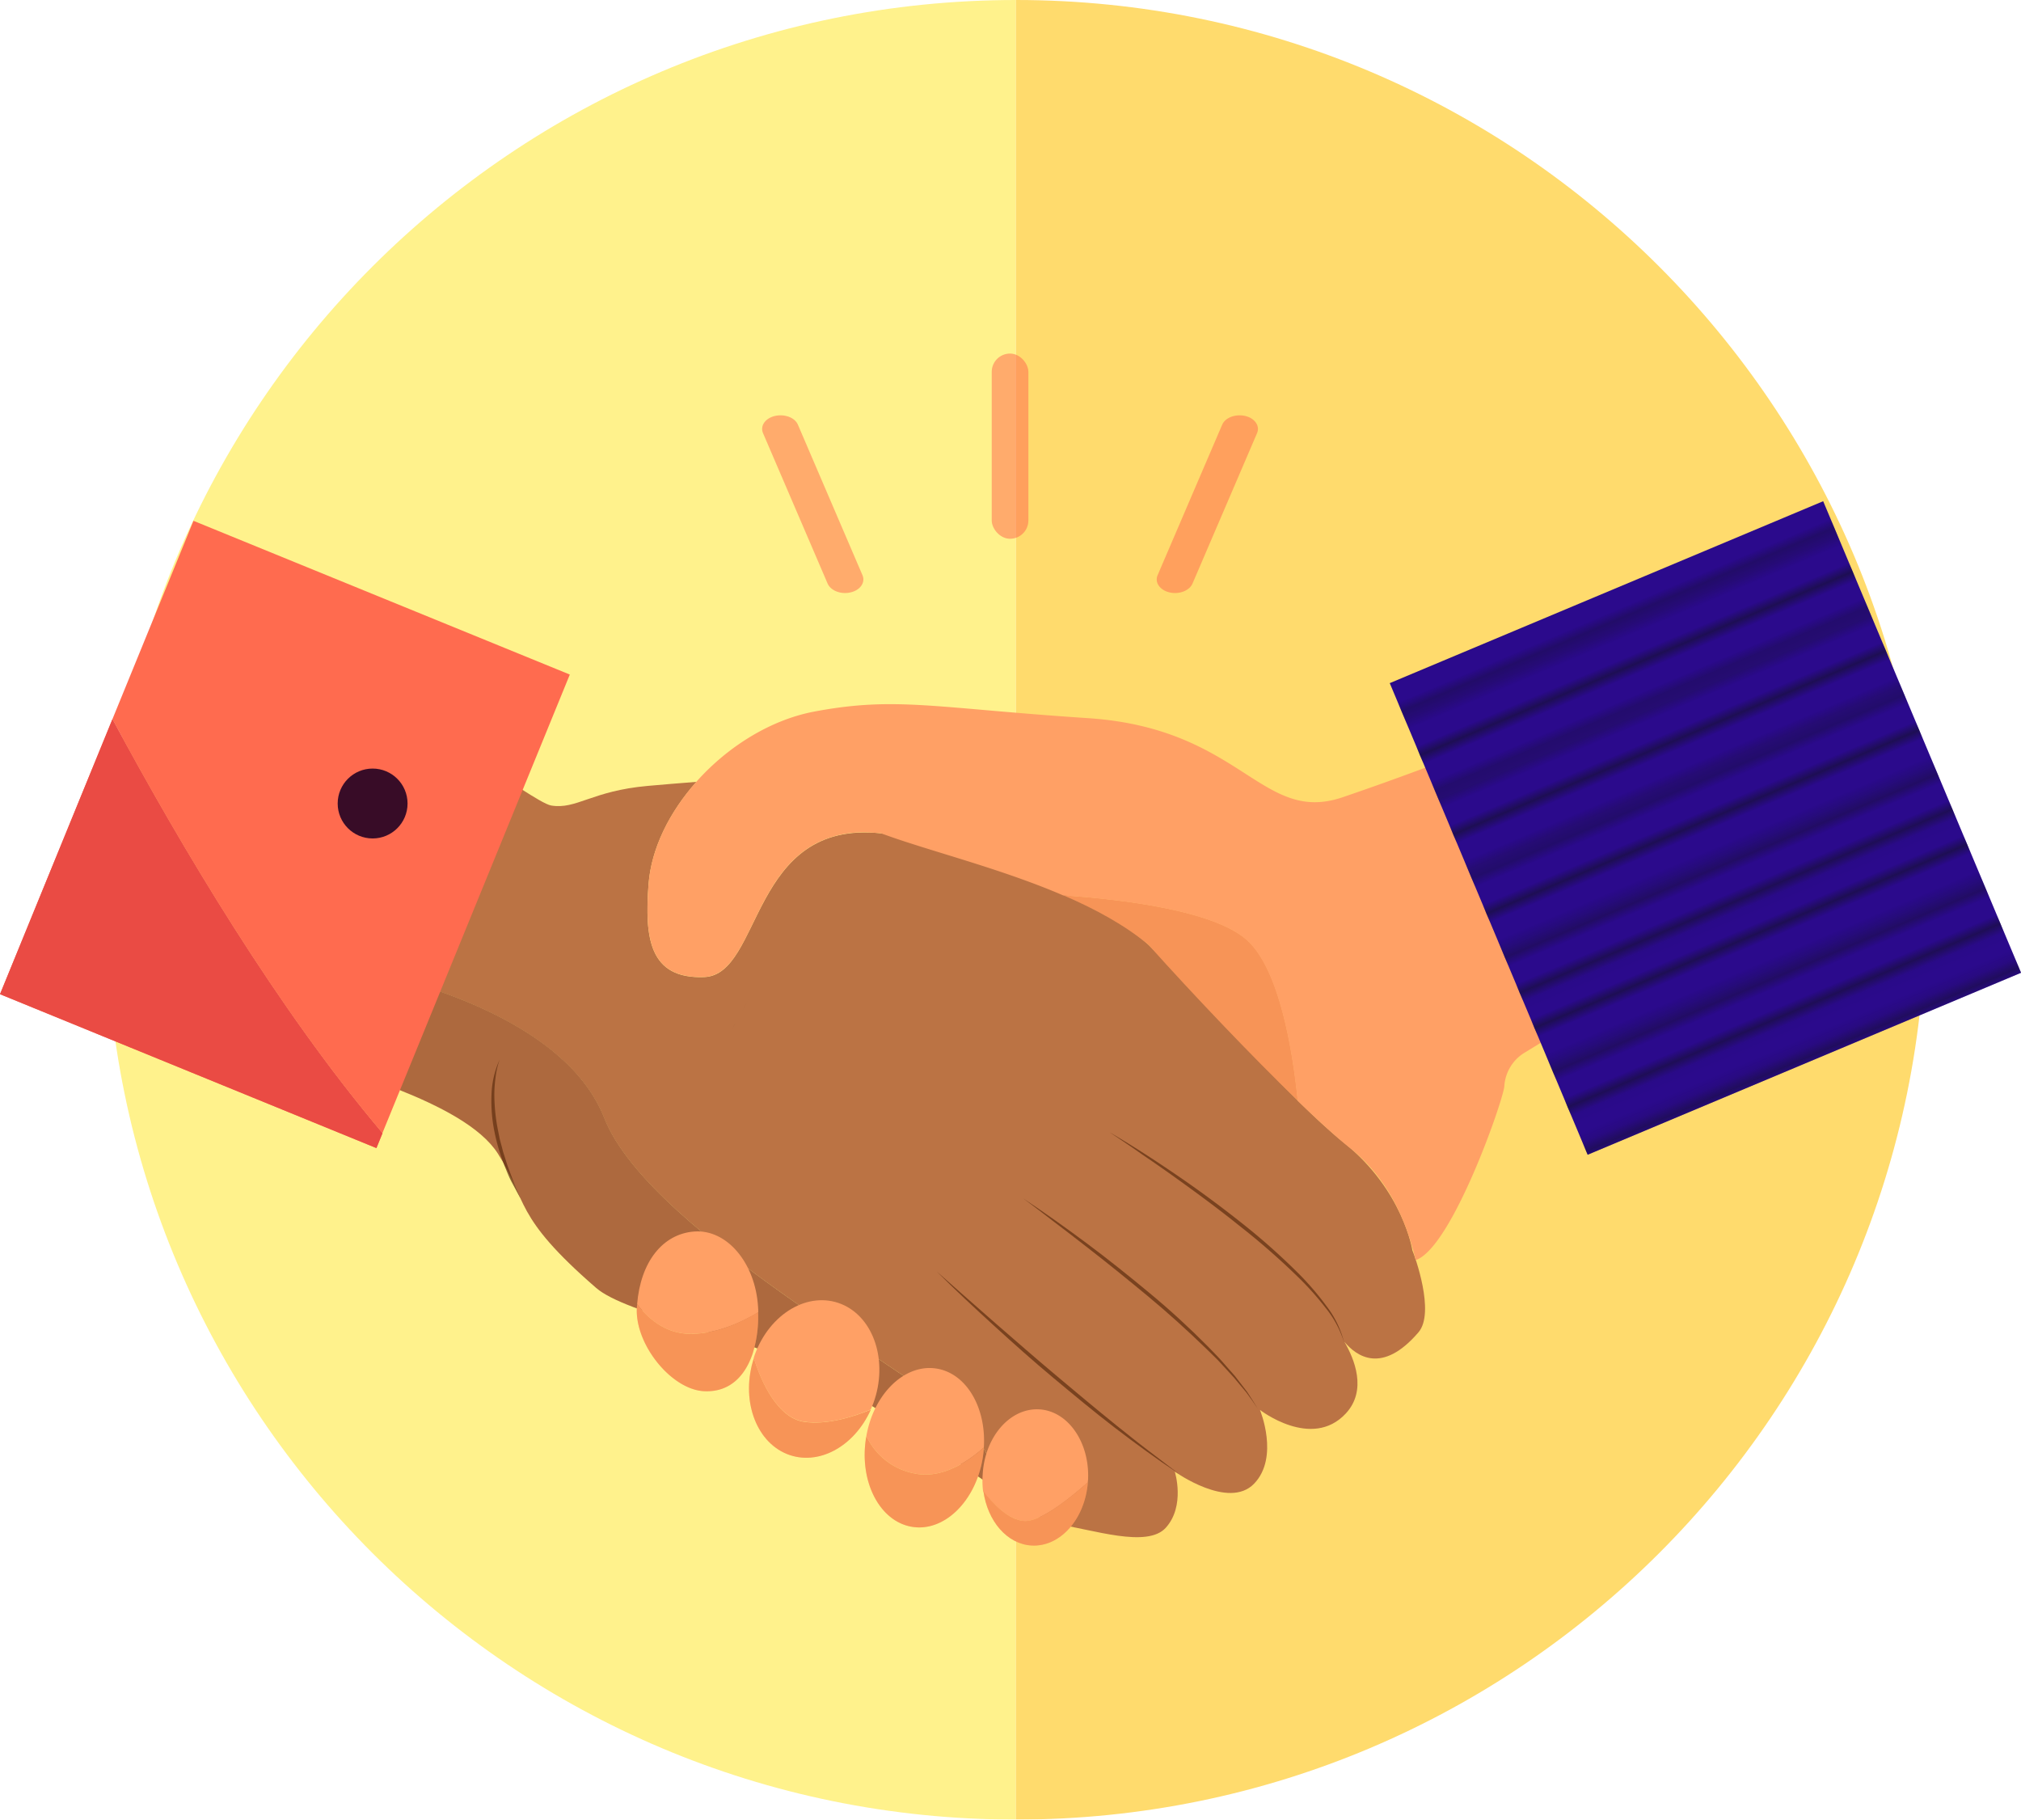 <svg xmlns="http://www.w3.org/2000/svg" xmlns:xlink="http://www.w3.org/1999/xlink" viewBox="0 0 553.01 497.82"><defs><style>.cls-1,.cls-2{fill:none;}.cls-2{stroke:#19103e;stroke-width:0.72px;}.cls-3{opacity:0.79;}.cls-4{fill:#ffee6e;}.cls-5{fill:#ffd147;}.cls-6{opacity:0.53;}.cls-7{fill:#ff6b4f;}.cls-8{fill:#bb7344;}.cls-9{fill:#7d4729;opacity:0.22;}.cls-10{opacity:0.74;}.cls-11{fill:#633112;}.cls-12{fill:#ea4b44;}.cls-13{fill:#380c27;}.cls-14{fill:#00d979;}.cls-15{fill:#303030;opacity:0.21;}.cls-16{fill:#ffa065;}.cls-17{fill:#e67b3b;opacity:0.32;}.cls-18{fill:#2b0a8c;}.cls-19{fill:url(#_10_lpp_10_);}</style><pattern id="_10_lpp_10_" data-name="10 lpp 10%" width="72" height="72" patternTransform="translate(-797.75 1400.61) rotate(-23) scale(2.61)" patternUnits="userSpaceOnUse" viewBox="0 0 72 72"><rect class="cls-1" width="72" height="72"></rect><line class="cls-2" x1="71.75" y1="67.14" x2="144.25" y2="67.14"></line><line class="cls-2" x1="71.75" y1="71.68" x2="144.25" y2="71.68"></line><line class="cls-2" x1="71.75" y1="62.6" x2="144.25" y2="62.6"></line><line class="cls-2" x1="71.75" y1="53.52" x2="144.25" y2="53.52"></line><line class="cls-2" x1="71.75" y1="44.45" x2="144.25" y2="44.45"></line><line class="cls-2" x1="71.75" y1="48.99" x2="144.25" y2="48.99"></line><line class="cls-2" x1="71.75" y1="30.83" x2="144.25" y2="30.83"></line><line class="cls-2" x1="71.75" y1="35.37" x2="144.25" y2="35.37"></line><line class="cls-2" x1="71.75" y1="26.29" x2="144.25" y2="26.29"></line><line class="cls-2" x1="71.75" y1="17.22" x2="144.25" y2="17.22"></line><line class="cls-2" x1="71.75" y1="8.14" x2="144.25" y2="8.14"></line><line class="cls-2" x1="71.75" y1="58.06" x2="144.25" y2="58.06"></line><line class="cls-2" x1="71.75" y1="39.91" x2="144.25" y2="39.91"></line><line class="cls-2" x1="71.75" y1="21.75" x2="144.25" y2="21.75"></line><line class="cls-2" x1="71.75" y1="12.68" x2="144.25" y2="12.68"></line><line class="cls-2" x1="71.75" y1="3.6" x2="144.25" y2="3.6"></line><line class="cls-2" x1="-0.25" y1="67.14" x2="72.25" y2="67.14"></line><line class="cls-2" x1="-0.25" y1="71.68" x2="72.25" y2="71.68"></line><line class="cls-2" x1="-0.25" y1="62.6" x2="72.25" y2="62.6"></line><line class="cls-2" x1="-0.25" y1="53.52" x2="72.25" y2="53.52"></line><line class="cls-2" x1="-0.25" y1="44.45" x2="72.25" y2="44.45"></line><line class="cls-2" x1="-0.25" y1="48.99" x2="72.25" y2="48.99"></line><line class="cls-2" x1="-0.25" y1="30.83" x2="72.25" y2="30.83"></line><line class="cls-2" x1="-0.25" y1="35.37" x2="72.25" y2="35.37"></line><line class="cls-2" x1="-0.25" y1="26.29" x2="72.25" y2="26.29"></line><line class="cls-2" x1="-0.25" y1="17.22" x2="72.25" y2="17.22"></line><line class="cls-2" x1="-0.25" y1="8.14" x2="72.25" y2="8.14"></line><line class="cls-2" x1="-0.25" y1="58.06" x2="72.25" y2="58.06"></line><line class="cls-2" x1="-0.25" y1="39.91" x2="72.25" y2="39.91"></line><line class="cls-2" x1="-0.25" y1="21.75" x2="72.25" y2="21.75"></line><line class="cls-2" x1="-0.25" y1="12.68" x2="72.25" y2="12.68"></line><line class="cls-2" x1="-0.25" y1="3.6" x2="72.25" y2="3.6"></line><line class="cls-2" x1="-72.25" y1="67.14" x2="0.25" y2="67.14"></line><line class="cls-2" x1="-72.25" y1="71.68" x2="0.25" y2="71.68"></line><line class="cls-2" x1="-72.25" y1="62.6" x2="0.25" y2="62.6"></line><line class="cls-2" x1="-72.25" y1="53.52" x2="0.25" y2="53.52"></line><line class="cls-2" x1="-72.25" y1="44.45" x2="0.25" y2="44.45"></line><line class="cls-2" x1="-72.25" y1="48.99" x2="0.25" y2="48.99"></line><line class="cls-2" x1="-72.25" y1="30.83" x2="0.25" y2="30.83"></line><line class="cls-2" x1="-72.25" y1="35.37" x2="0.25" y2="35.37"></line><line class="cls-2" x1="-72.25" y1="26.29" x2="0.25" y2="26.29"></line><line class="cls-2" x1="-72.25" y1="17.22" x2="0.25" y2="17.22"></line><line class="cls-2" x1="-72.25" y1="8.14" x2="0.25" y2="8.14"></line><line class="cls-2" x1="-72.25" y1="58.06" x2="0.25" y2="58.06"></line><line class="cls-2" x1="-72.25" y1="39.91" x2="0.25" y2="39.91"></line><line class="cls-2" x1="-72.25" y1="21.75" x2="0.25" y2="21.75"></line><line class="cls-2" x1="-72.25" y1="12.68" x2="0.25" y2="12.68"></line><line class="cls-2" x1="-72.25" y1="3.6" x2="0.25" y2="3.6"></line><line class="cls-2" x1="71.75" y1="-0.32" x2="144.25" y2="-0.32"></line><line class="cls-2" x1="-0.25" y1="-0.32" x2="72.25" y2="-0.32"></line><line class="cls-2" x1="-72.25" y1="-0.32" x2="0.25" y2="-0.32"></line></pattern></defs><g id="Capa_2" data-name="Capa 2"><g id="Capa_1-2" data-name="Capa 1"><g class="cls-3"><path class="cls-4" d="M29,248.91C29,386.38,140.48,497.82,278,497.82V0C140.48,0,29,111.44,29,248.91Z"></path><path class="cls-5" d="M278,0V497.82c137.46,0,248.9-111.44,248.9-248.91S415.41,0,278,0Z"></path></g><g class="cls-6"><rect class="cls-7" x="271.37" y="96.73" width="10.03" height="50.67" rx="5.01"></rect><path class="cls-7" d="M320,162.07h0c-2.63-.62-4.09-2.72-3.25-4.68l17.67-41.18c.85-2,3.67-3,6.31-2.41h0c2.63.62,4.09,2.72,3.25,4.68l-17.67,41.17C325.47,161.61,322.65,162.7,320,162.07Z"></path><path class="cls-7" d="M232.76,162.07h0c2.64-.62,4.09-2.72,3.25-4.68l-17.67-41.18c-.84-2-3.66-3-6.3-2.41h0c-2.64.62-4.1,2.72-3.26,4.68l17.68,41.17C227.3,161.61,230.12,162.7,232.76,162.07Z"></path></g><path class="cls-8" d="M165.39,305.93c-10.23-26.15-50-37.05-64.57-40.23l-.14.74c-4.39,8.28-6.28,25.84,8.28,31.62,11.28,4.48,22.64,10.24,27.29,17.56,8.26,13,4,16.9,26.9,36.75,8.23,7.15,40.44,13,59.49,23.16,22.07,11.74,40.35,25.27,52.44,33.59-3.28-7.72-6.51-14.59-8.94-18.11C258.44,379.87,178,338.11,165.39,305.93Z"></path><path class="cls-8" d="M386.47,342.07s-2.47-16.32-18.65-29.38S329.55,273,314.29,258.51,253.05,229.75,241.13,228c-36-3.89-32.45,38.69-48.42,39.32-15.15.59-16.33-10.87-15.25-25.35.74-9.85,5.74-19.79,13.1-28.06-4.6.36-9.26.74-13.39,1.11-15.25,1.37-19.47,6.5-26.34,5.36-2.85-.47-13.38-8.36-16.64-9.36-4-1.22-7.93-.53-12,2.11-5.4,3.5-13.36,15.6-15.4,21.88l-6,30.73c14.57,3.18,54.34,14.08,64.57,40.23C178,338.11,258.44,379.87,266.14,391c2.43,3.52,5.66,10.39,8.94,18.11,6.48,4.46,11.18,7.43,13.73,7.81,10.33,1.54,25.08,6.71,30.19,1.05,5.41-6,2.46-15.35,2.46-15.35s14.74,10.55,21.71,3.29,1.59-20.18,1.59-20.18,14.16,11,23.48,1c5.94-6.39,2.33-15-.38-19.64,3.32,4,10.35,9,20.28-2.59C392.77,359.1,387.1,343.56,386.47,342.07Z"></path><path class="cls-9" d="M165.39,305.93c-10.23-26.15-50-37.05-64.57-40.23l-.14.74c-4.39,8.28-6.28,25.84,8.28,31.62,11.28,4.48,22.64,10.24,27.29,17.56,8.26,13,4,16.9,26.9,36.75,8.23,7.15,40.44,13,59.49,23.16,22.07,11.74,40.35,25.27,52.44,33.59-3.28-7.72-6.51-14.59-8.94-18.11C258.44,379.87,178,338.11,165.39,305.93Z"></path><g class="cls-10"><path class="cls-11" d="M303.59,309.75c6.29,3.69,12.42,7.66,18.45,11.78s11.9,8.45,17.64,13A178,178,0,0,1,356,349.1a78.62,78.62,0,0,1,7.08,8.38,27,27,0,0,1,4.72,9.83,28,28,0,0,0-5.11-9.54,79.77,79.77,0,0,0-7.24-8.13,193.15,193.15,0,0,0-16.41-14.36c-5.67-4.57-11.54-8.88-17.46-13.13q-4.44-3.18-9-6.27C309.65,313.8,306.62,311.77,303.59,309.75Z"></path></g><g class="cls-10"><path class="cls-11" d="M279.93,327.83c6,4,11.9,8.19,17.7,12.52s11.43,8.85,17,13.47,10.9,9.52,16,14.67c1.24,1.32,2.55,2.57,3.74,3.94l3.58,4.07,3.31,4.31c1,1.5,1.95,3.05,2.91,4.58-1-1.47-2.06-3-3.12-4.42l-3.47-4.15-3.67-4c-1.22-1.33-2.56-2.54-3.83-3.82-5.17-5-10.52-9.86-16.08-14.46S302.85,345.4,297.16,341q-4.26-3.33-8.58-6.6C285.72,332.15,282.83,330,279.93,327.83Z"></path></g><g class="cls-10"><path class="cls-11" d="M256.34,347.88l8.08,7.15,8.11,7.12c5.42,4.72,10.84,9.44,16.34,14.06s11,9.23,16.61,13.76c2.81,2.23,5.6,4.5,8.46,6.67s5.72,4.35,8.58,6.54c-6-4-11.81-8.23-17.52-12.61s-11.25-9-16.77-13.6-10.9-9.4-16.21-14.25S261.44,353,256.34,347.88Z"></path></g><g class="cls-10"><path class="cls-11" d="M136.71,289.93a22,22,0,0,0-1.1,4.77,34.46,34.46,0,0,0-.34,4.87,50.79,50.79,0,0,0,1,9.68l.48,2.4.63,2.36.3,1.18.38,1.16.74,2.34c.53,1.55,1.14,3.06,1.71,4.6s1.3,3,1.9,4.54c-.81-1.43-1.56-2.89-2.35-4.34s-1.36-3-2-4.54a53.81,53.81,0,0,1-2.8-9.51,42,42,0,0,1-.77-9.89A24.82,24.82,0,0,1,136.71,289.93Z"></path></g><path class="cls-7" d="M52.94,142.49,30.76,196.76C49.51,231.63,76,276.17,104.64,310l51.28-125.45Z"></path><path class="cls-7" d="M0,272,103,314.1l1.66-4.07C76,276.17,49.51,231.63,30.76,196.76Z"></path><path class="cls-12" d="M0,272,103,314.1l1.66-4.07C76,276.17,49.51,231.63,30.76,196.76Z"></path><circle class="cls-13" cx="101.96" cy="219.83" r="9.56"></circle><path class="cls-14" d="M201.4,279.71q.58-1,1.17-2.1Q202,278.69,201.4,279.71Z"></path><path class="cls-15" d="M205,273c-.72,1.39-1.41,2.74-2.1,4,.4-.76.81-1.53,1.22-2.32Z"></path><path class="cls-15" d="M180.84,244.94Z"></path><path class="cls-15" d="M201.28,279.91l.12-.2c-.38.64-.75,1.26-1.14,1.86C200.61,281,201,280.48,201.28,279.91Z"></path><g id="Hand_1" data-name="Hand 1"><path class="cls-16" d="M189,364.93c7,0,13.72-3,18.48-5.9,0-.49,0-1-.05-1.47-.73-12.07-8.56-21.31-17.48-20.63-8.67.66-14.68,8.37-15.61,19.88C177.35,360.82,182.13,364.93,189,364.93Z"></path><path class="cls-16" d="M189,364.93c-6.82,0-11.6-4.11-14.66-8.12,0,.35-.06.68-.08,1-.53,10,9.42,22.33,18.35,22.8,6.9.37,11.22-4,13.33-10.27a28.26,28.26,0,0,1-1-4.29,28.26,28.26,0,0,0,1,4.29A33.16,33.16,0,0,0,207.43,359C202.67,361.89,196,364.93,189,364.93Z"></path><path class="cls-17" d="M189,364.93c-6.82,0-11.6-4.11-14.66-8.12,0,.35-.06.68-.08,1-.53,10,9.42,22.33,18.35,22.8,6.9.37,11.22-4,13.33-10.27A33.16,33.16,0,0,0,207.43,359C202.67,361.89,196,364.93,189,364.93Z"></path><path class="cls-16" d="M220,389c-7.31-1.12-11.7-11-13.72-17.42-3.6,11.05.33,22.64,9,26.2,8.49,3.46,18.43-1.92,23-12.1C233.4,387.66,226.25,389.9,220,389Z"></path><path class="cls-17" d="M220,389c-7.31-1.12-11.7-11-13.72-17.42-3.6,11.05.33,22.64,9,26.2,8.49,3.46,18.43-1.92,23-12.1C233.4,387.66,226.25,389.9,220,389Z"></path><path class="cls-16" d="M230.22,356.77c-9-3.65-19.57,2.55-23.69,13.86-.11.3-.19.6-.29.9,2,6.4,6.41,16.3,13.72,17.42,6.29.95,13.44-1.29,18.3-3.32.26-.57.5-1.16.73-1.76C243.11,372.56,239.18,360.43,230.22,356.77Z"></path><path class="cls-16" d="M256.52,374.47c-6.61-1.2-13.19,3.24-16.89,10.57a28.42,28.42,0,0,0-2.56,7.84,18.28,18.28,0,0,0,13.44,10.3c7.77,1.48,15.09-3.9,18.7-7.17C269.9,385.27,264.59,375.93,256.52,374.47Z"></path><path class="cls-16" d="M250.51,403.18a18.28,18.28,0,0,1-13.44-10.3c0,.11,0,.21-.06.32-2,11.93,3.56,22.9,12.37,24.49s17.54-6.8,19.51-18.73a27.12,27.12,0,0,0,.32-2.95C265.6,399.28,258.28,404.66,250.51,403.18Z"></path><path class="cls-17" d="M250.51,403.18a18.28,18.28,0,0,1-13.44-10.3c0,.11,0,.21-.06.32-2,11.93,3.56,22.9,12.37,24.49s17.54-6.8,19.51-18.73a27.12,27.12,0,0,0,.32-2.95C265.6,399.28,258.28,404.66,250.51,403.18Z"></path><path class="cls-16" d="M281,416.11c4.63-.33,12.6-6.93,16.67-10.56,0-.2,0-.38.05-.58.55-10.29-5.47-19-13.43-19.39s-14.86,7.58-15.4,17.87A24.1,24.1,0,0,0,269,408C271.3,410.91,276.21,416.46,281,416.11Z"></path><path class="cls-16" d="M281,416.11c-4.74.35-9.65-5.2-11.91-8.14,1.13,8.19,6.48,14.52,13.24,14.87,7.81.41,14.57-7.29,15.34-17.29C293.55,409.18,285.58,415.78,281,416.11Z"></path><path class="cls-17" d="M281,416.11c-4.74.35-9.65-5.2-11.91-8.14,1.13,8.19,6.48,14.52,13.24,14.87,7.81.41,14.57-7.29,15.34-17.29C293.55,409.18,285.58,415.78,281,416.11Z"></path></g><path class="cls-16" d="M291,244.94c8.65,3.72,16.79,8.12,23.31,13.57,12,13.4,28.2,30.42,40.83,42.63-1.44-14-5-35.79-13.77-43.84C332.34,249,306.62,246,291,244.94Z"></path><path class="cls-17" d="M291,244.94c8.65,3.72,16.79,8.12,23.31,13.57,12,13.4,28.2,30.42,40.83,42.63-1.44-14-5-35.79-13.77-43.84C332.34,249,306.62,246,291,244.94Z"></path><path class="cls-16" d="M433.82,259.49l-22.05-43.15c-3.58-7-11.4-10.2-18.46-7.54-6.6,2.49-15.53,5.77-25.86,9.3-22.31,7.63-27.56-18.83-69.73-21.62s-52.55-6-74.86-1.81c-12,2.25-23.75,9.59-32.3,19.2a59.83,59.83,0,0,0-7.19,9.92,47.58,47.58,0,0,0-4.58,10.76,38,38,0,0,0-1.33,7.38c-.13,1.81-.23,3.57-.27,5.27s0,3.33.07,4.88a28,28,0,0,0,1.06,6.36c1.77,5.69,5.87,9.17,14.39,8.84,4.49-.18,7.44-3.67,10.16-8.52.91-1.61,1.79-3.38,2.69-5.22,4.22-8.6,8.94-18.89,19.11-23.45a28.07,28.07,0,0,1,10.16-2.34c1-.05,2-.06,3,0s2.13.11,3.26.23c12.68,4.73,32.33,9.45,49.85,17,15.64,1.07,41.36,4.06,50.37,12.36,8.73,8.05,12.33,29.85,13.77,43.84,5.69,5.5,10.66,10,14.21,12.82,8.91,7,15,17.5,18.08,30.75,9.9-3.28,24-43.81,24.26-47.56a11.57,11.57,0,0,1,5.38-9.09l11-6.72C435.21,276.94,437.78,267.24,433.82,259.49Z"></path><rect class="cls-18" x="396.68" y="162.21" width="139.92" height="128.62" transform="translate(494.92 -291.42) rotate(67.23)"></rect><polygon class="cls-19" points="434.42 315.92 380.26 186.9 498.86 137.13 553.01 266.15 434.42 315.92"></polygon></g></g></svg>